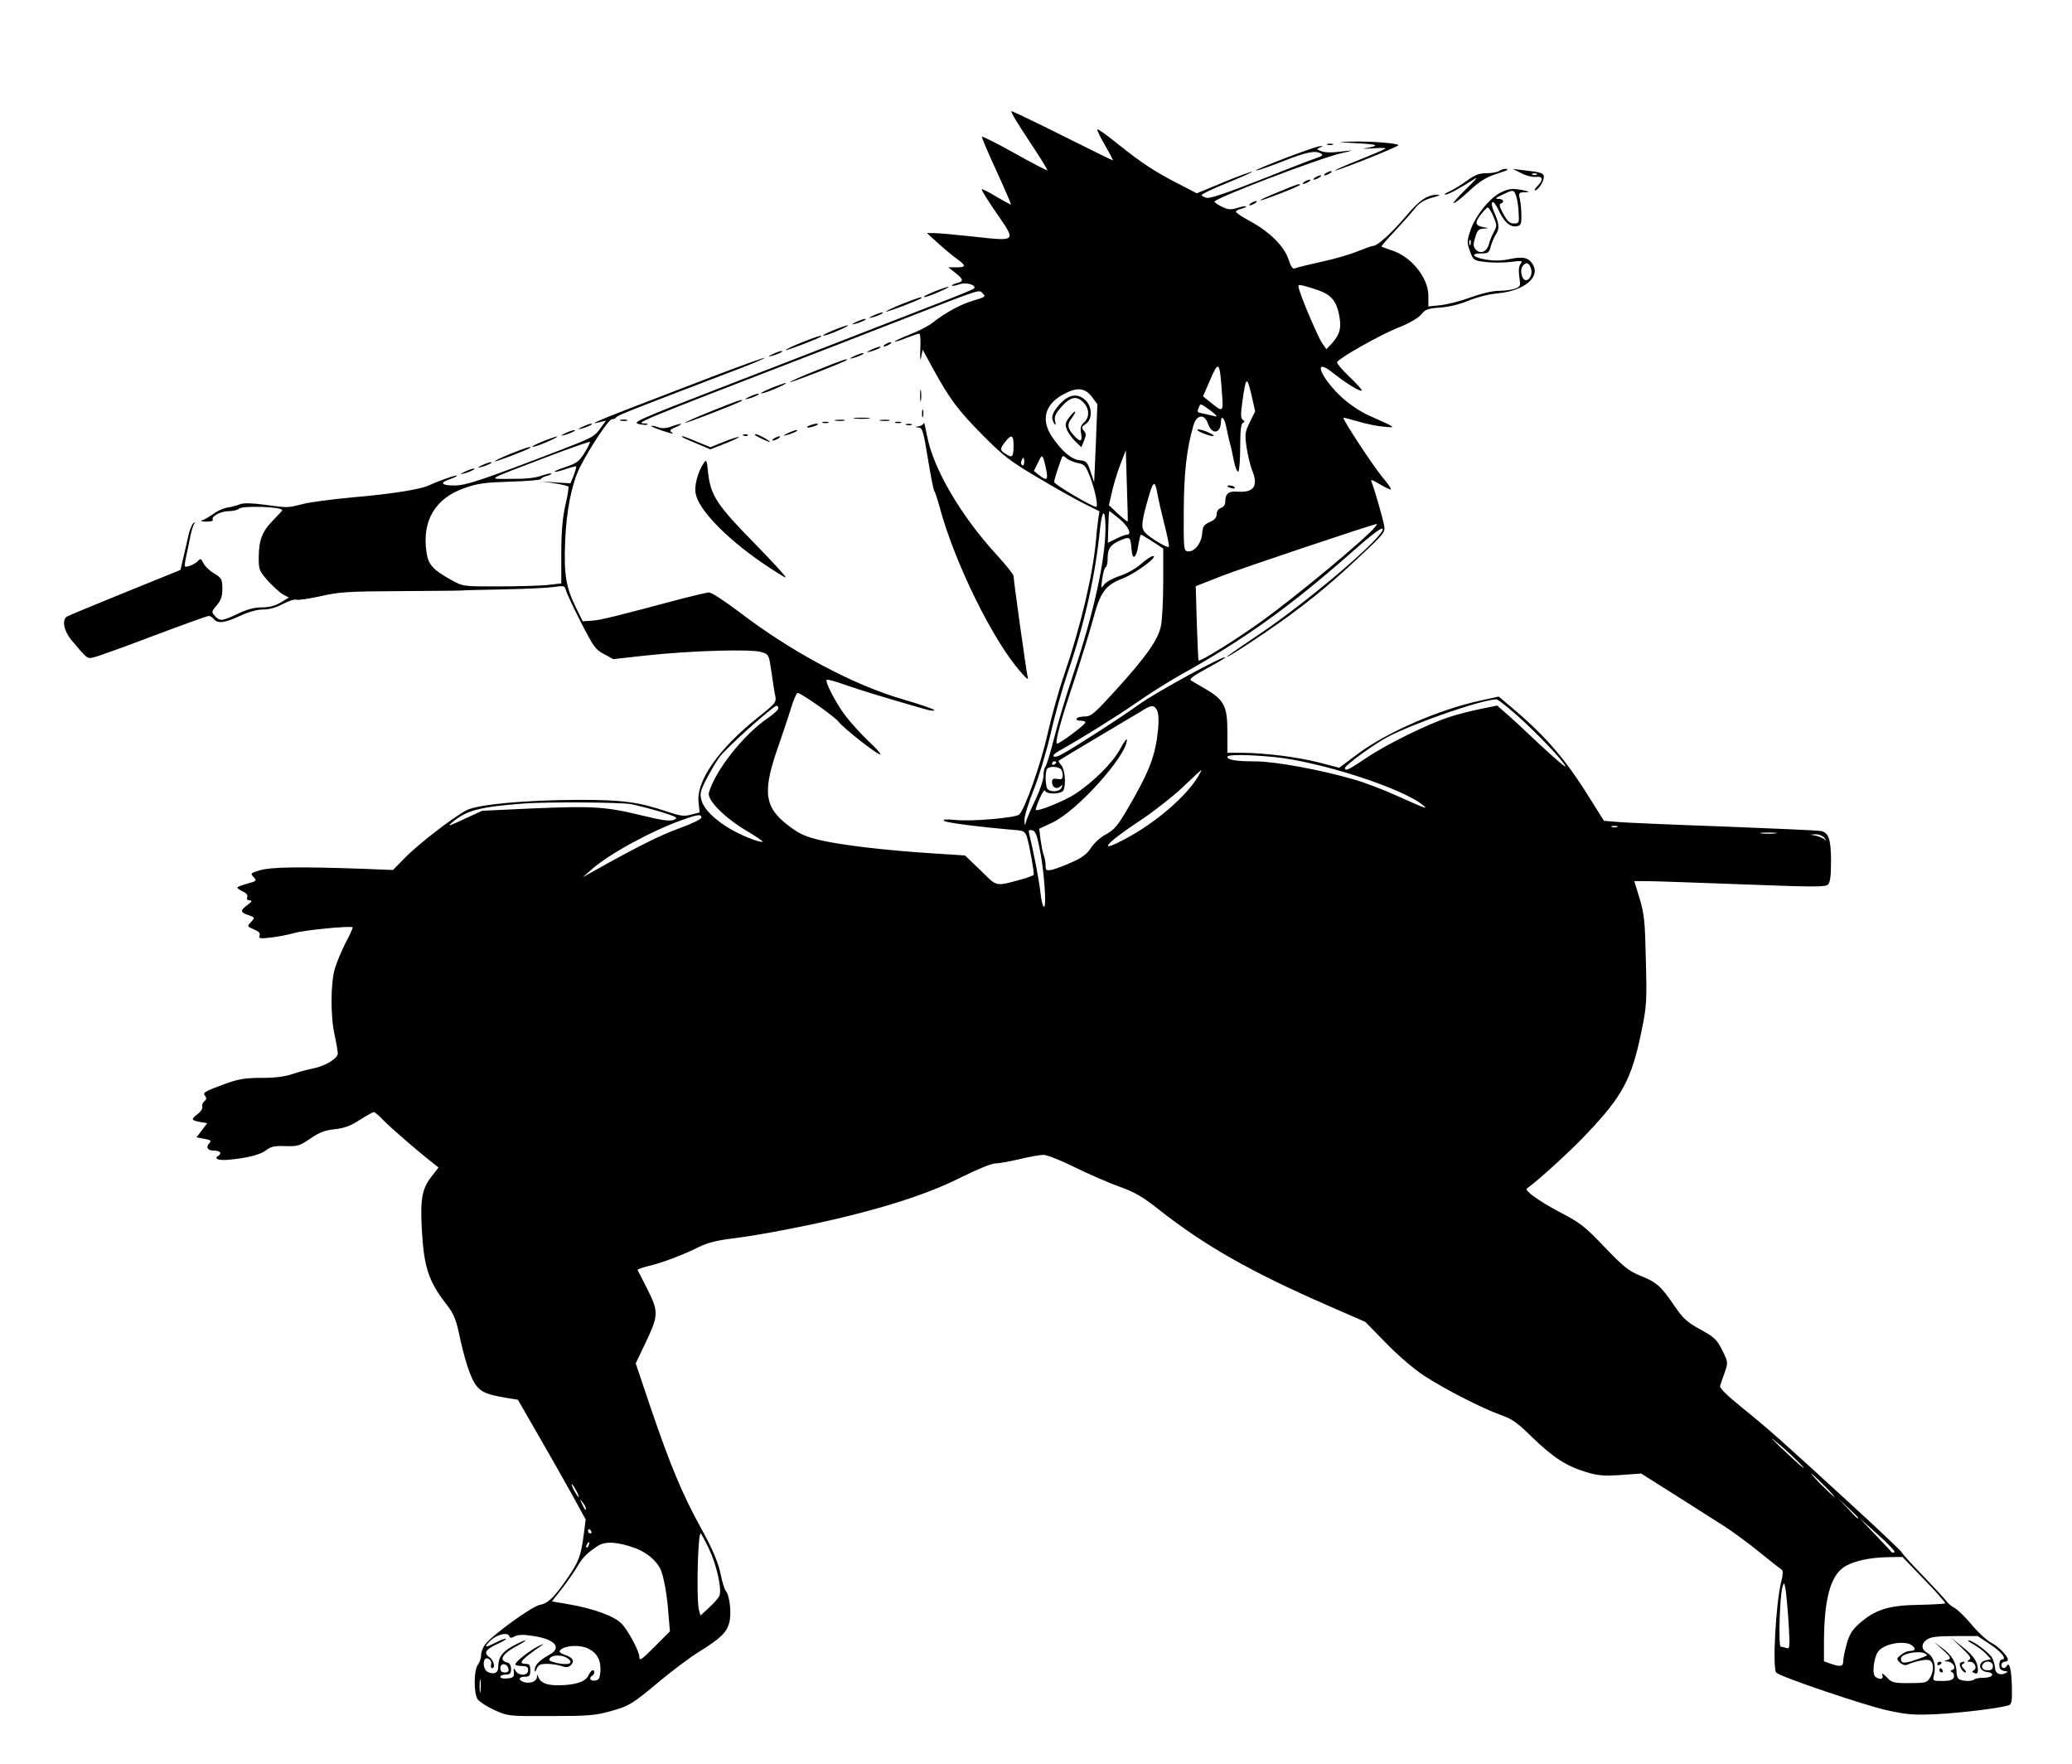 <?xml version="1.0" standalone="no"?>
<!DOCTYPE svg PUBLIC "-//W3C//DTD SVG 20010904//EN"
 "http://www.w3.org/TR/2001/REC-SVG-20010904/DTD/svg10.dtd">
<svg version="1.0" xmlns="http://www.w3.org/2000/svg"
 width="969pt" height="825pt" viewBox="0 0 969 825"
 preserveAspectRatio="xMidYMid meet">

<g transform="translate(0,825) scale(0.1,-0.1)"
fill="#000000" stroke="none">
<path d="M4811 7594 c50 -75 89 -138 87 -140 -3 -2 -72 34 -154 80 -82 46
-150 80 -152 77 -1 -4 29 -76 68 -160 39 -85 69 -155 68 -157 -2 -1 -32 15
-68 36 -35 22 -66 37 -69 35 -2 -3 29 -53 69 -111 94 -137 99 -133 -120 -109
-74 8 -151 15 -170 15 l-35 0 55 -50 c30 -27 70 -60 87 -72 42 -30 41 -38 -4
-38 l-38 0 33 -26 c39 -31 40 -40 6 -48 -15 -4 -24 -9 -22 -12 3 -2 19 1 36 7
32 11 83 -5 66 -21 -5 -4 -85 -37 -179 -73 -551 -214 -686 -267 -1036 -402
-357 -138 -384 -151 -351 -158 19 -4 37 -5 40 -2 3 3 -3 5 -13 5 -50 0 -24 11
790 325 105 40 296 115 425 165 365 142 347 137 366 118 15 -15 11 -17 -42
-33 -60 -17 -130 -55 -194 -105 -19 -15 -68 -40 -108 -55 -39 -16 -70 -30 -68
-32 2 -2 27 5 55 17 28 11 55 20 60 20 5 0 7 -33 5 -72 -2 -47 0 -60 4 -38 l7
35 49 -90 c77 -140 115 -192 232 -310 95 -96 127 -121 254 -196 80 -48 178
-103 218 -123 l74 -37 -6 -37 c-3 -20 -8 -66 -11 -102 -15 -163 -72 -402 -149
-627 -25 -72 -59 -196 -77 -275 -30 -137 -107 -355 -133 -377 -18 -15 -223
-33 -296 -25 -46 4 -62 3 -55 -4 8 -9 175 -30 344 -44 29 -3 36 -8 44 -33 13
-45 35 -169 31 -176 -2 -3 -29 -13 -61 -22 -121 -32 -107 -35 -187 43 l-73 70
-154 10 c-219 14 -420 38 -521 61 -72 17 -98 29 -150 68 -116 88 -124 160 -43
386 17 50 42 123 54 163 12 39 26 72 31 72 16 0 171 -109 191 -134 27 -34 188
-160 196 -153 3 3 -22 31 -56 62 -33 32 -82 85 -107 118 -45 60 -95 156 -88
168 2 4 41 -7 86 -23 72 -25 178 -58 371 -113 26 -8 47 -10 47 -6 0 5 -66 27
-147 51 -230 66 -523 222 -768 410 -65 49 -128 90 -139 90 -12 -1 -68 -14
-126 -29 -315 -84 -379 -100 -420 -103 l-45 -3 -32 65 c-47 96 -56 154 -50
310 6 144 31 268 68 343 48 95 135 226 151 227 9 0 18 4 20 9 3 8 95 44 591
233 59 23 105 43 103 45 -2 2 -111 -37 -242 -87 -132 -51 -309 -119 -393 -151
-153 -59 -193 -78 -137 -63 l30 7 -22 -30 c-31 -44 -36 -47 -180 -103 -377
-145 -452 -170 -507 -170 -63 0 -71 13 -19 30 19 7 33 14 31 16 -4 4 -83 -23
-132 -46 -42 -19 -177 -40 -350 -55 -99 -9 -207 -23 -240 -32 -71 -18 -66 -18
-178 -3 -61 8 -97 9 -115 2 -15 -6 -42 -13 -61 -16 -19 -3 -48 -17 -65 -30
-18 -13 -40 -26 -51 -29 -11 -3 -3 -5 18 -6 21 0 36 3 32 8 -9 16 37 41 75 41
20 0 41 5 47 11 16 16 203 10 203 -7 0 -2 -20 -24 -45 -49 -50 -51 -65 -93
-65 -176 0 -53 3 -60 44 -106 24 -26 56 -55 70 -63 l27 -14 -38 -23 c-26 -16
-54 -23 -88 -23 -35 0 -69 -9 -113 -30 -75 -35 -83 -36 -107 -10 -17 19 -16
20 9 50 20 24 26 42 26 78 -1 44 -3 49 -39 71 -22 13 -44 35 -50 48 -10 22
-13 23 -26 9 -15 -15 -54 -31 -60 -24 -2 2 0 21 5 43 5 22 14 66 20 97 6 31
16 59 21 62 5 2 4 3 -3 2 -7 -1 -18 -25 -25 -52 -6 -27 -17 -76 -25 -109 l-14
-60 -259 -105 c-143 -58 -266 -109 -272 -113 -25 -16 -14 -68 22 -111 73 -87
73 -87 102 -80 16 3 141 48 278 100 138 52 255 94 261 94 7 0 17 -7 24 -15 19
-22 51 -18 122 15 41 19 79 30 108 30 29 0 62 9 93 26 27 14 55 23 63 20 8 -3
58 4 112 16 86 20 129 23 377 24 154 1 282 2 285 3 3 1 88 3 190 5 102 2 209
7 238 11 51 7 53 7 59 -16 3 -13 35 -80 70 -149 58 -113 68 -128 107 -148 l44
-24 153 17 c213 23 495 31 540 16 35 -11 35 -12 47 -94 6 -45 14 -96 18 -112
5 -29 0 -35 -78 -97 -186 -147 -293 -300 -281 -400 l5 -47 -39 -10 c-34 -9
-50 -7 -113 14 -134 45 -206 55 -412 55 -253 -1 -470 -21 -525 -48 -61 -31
-231 -162 -291 -225 l-54 -55 -151 6 c-287 10 -420 8 -470 -7 -45 -13 -47 -15
-31 -32 16 -17 14 -19 -30 -31 -25 -7 -46 -15 -46 -18 0 -4 12 -12 26 -19 17
-7 24 -17 20 -26 -3 -10 1 -15 12 -15 13 -1 10 -6 -10 -21 -36 -26 -35 -35 4
-48 30 -11 31 -11 13 -31 -20 -22 -21 -21 17 -38 19 -8 26 -16 22 -27 -5 -13
2 -15 52 -9 33 4 82 13 109 21 47 14 265 35 274 27 2 -2 -12 -34 -32 -71 -19
-37 -42 -92 -51 -122 -20 -68 -21 -222 -1 -311 8 -36 14 -74 15 -85 0 -24 -59
-60 -116 -71 -21 -4 -63 -15 -93 -25 -37 -13 -83 -19 -147 -19 -75 0 -107 -5
-166 -26 -101 -37 -112 -43 -99 -58 8 -10 7 -17 -3 -25 -8 -7 -13 -18 -10 -26
3 -7 -6 -22 -20 -33 -34 -26 -33 -30 9 -38 l34 -6 -25 -33 -25 -33 37 -7 c27
-5 34 -9 25 -18 -20 -20 -12 -37 19 -37 30 0 40 -13 20 -25 -22 -13 2 -22 47
-18 90 8 152 24 178 45 22 17 39 21 89 19 57 -2 67 1 117 35 42 29 68 39 115
44 45 5 75 16 117 44 32 20 61 36 65 36 5 0 24 -16 43 -36 31 -33 164 -148
232 -201 l28 -22 -35 -45 c-43 -57 -51 -103 -43 -250 10 -174 32 -239 118
-349 28 -36 41 -65 54 -125 27 -128 55 -215 81 -249 25 -33 51 -44 147 -60
l49 -8 95 -165 c53 -91 124 -217 159 -280 l63 -115 -9 -70 c-13 -99 -23 -125
-70 -195 -65 -96 -96 -127 -135 -134 -37 -7 -220 -139 -255 -184 -11 -13 -20
-36 -20 -51 0 -14 -7 -35 -15 -45 -20 -26 -20 -134 -1 -162 8 -11 43 -34 78
-50 63 -28 64 -29 263 -28 176 0 209 3 278 22 92 26 100 31 237 145 58 48 139
109 180 134 98 61 128 89 140 134 12 42 3 127 -15 149 -7 8 -17 42 -24 75 -10
55 -40 125 -90 215 -91 164 -146 298 -239 570 l-69 205 43 90 c64 134 65 150
13 254 -24 47 -45 89 -47 92 -2 4 21 12 50 19 67 16 162 52 236 89 41 20 85
31 156 40 126 15 371 62 551 107 224 56 390 113 524 181 72 36 139 63 156 63
16 0 67 9 113 20 46 11 96 20 112 20 16 0 83 -26 148 -59 66 -32 160 -73 208
-90 72 -26 108 -47 184 -107 211 -167 435 -294 791 -449 l174 -76 97 -99 c58
-60 131 -122 180 -154 99 -64 269 -151 356 -182 52 -18 78 -36 145 -102 99
-96 160 -136 251 -164 58 -18 84 -20 165 -15 l96 7 160 -101 c88 -56 189 -120
225 -143 36 -22 110 -77 165 -121 54 -44 104 -83 109 -86 5 -4 4 -26 -4 -55
-25 -99 -42 -406 -23 -425 20 -20 410 -152 518 -176 96 -21 126 -23 235 -18
112 6 286 27 333 41 14 4 17 17 16 77 -1 82 -11 129 -23 109 -10 -17 -26 -15
-26 3 0 8 7 15 15 15 8 0 15 4 15 9 0 18 -43 62 -78 80 -21 11 -62 49 -92 85
-30 36 -66 71 -80 78 -14 7 -31 22 -39 33 -8 11 -56 63 -106 115 -51 52 -96
102 -101 111 -5 9 -114 112 -243 230 -325 298 -371 339 -499 443 -76 61 -111
96 -108 106 3 8 12 36 22 63 16 47 16 47 -12 104 -26 51 -37 61 -103 97 -63
35 -80 51 -121 111 -62 91 -83 110 -159 140 -54 22 -79 42 -167 134 -94 98
-114 114 -213 165 -94 50 -164 100 -150 109 50 35 204 175 280 256 168 177
210 256 256 481 24 116 25 139 20 330 -4 181 -7 215 -29 288 l-25 82 56 0 c31
0 231 -7 446 -15 342 -13 391 -13 404 -1 10 11 14 39 14 109 0 101 -11 134
-46 141 -12 3 -213 12 -447 21 -234 8 -457 18 -497 21 l-72 6 -66 105 c-120
193 -213 299 -393 448 l-33 28 -82 -18 c-196 -42 -440 -148 -577 -250 l-87
-65 -96 25 c-102 26 -257 45 -363 45 l-64 0 0 99 c0 118 -15 148 -100 198 -30
18 -62 36 -70 41 -10 6 8 21 73 56 48 26 87 49 87 52 0 14 -323 -162 -405
-221 -90 -65 -303 -202 -363 -234 -37 -20 -50 -5 -14 15 120 68 268 160 365
227 61 43 153 100 202 128 301 167 517 321 809 579 88 78 138 115 142 108 18
-28 -341 -335 -576 -493 -80 -54 -147 -100 -150 -103 -17 -17 63 33 175 109
169 115 292 213 442 355 117 109 122 116 116 147 -7 37 -46 173 -58 201 -7 16
-1 15 39 -9 26 -15 49 -26 51 -23 2 2 -16 29 -41 58 -45 55 -187 271 -181 276
2 2 31 -6 66 -16 35 -11 88 -22 119 -25 65 -6 66 -7 -68 53 -38 17 -90 52
-125 84 -102 95 -138 192 -42 115 57 -46 128 -90 135 -83 3 3 -23 32 -58 65
-34 32 -60 63 -57 68 13 21 198 125 281 159 55 21 97 46 112 63 20 25 32 29
91 33 42 3 93 16 133 33 39 16 95 30 140 34 116 12 191 73 161 130 -20 36 -45
43 -109 30 -40 -9 -76 -9 -112 -3 -62 10 -77 29 -23 29 33 0 37 3 45 34 5 18
16 44 25 57 17 26 14 49 -11 106 -9 21 -12 39 -6 43 5 3 17 -14 28 -37 24 -54
53 -81 84 -76 20 3 23 8 23 48 0 25 -3 60 -7 78 -7 31 -6 32 25 33 26 1 22 3
-18 11 -42 7 -58 6 -92 -10 -53 -23 -124 -111 -147 -181 -16 -50 -16 -57 -1
-97 15 -41 17 -42 71 -49 31 -4 84 -4 117 0 55 7 60 6 49 -8 -9 -11 -11 -30
-7 -61 7 -43 6 -46 -20 -56 -14 -5 -48 -10 -75 -10 -29 0 -81 -12 -131 -30
-45 -17 -108 -33 -141 -37 l-58 -6 0 50 c0 85 -81 184 -173 213 -23 8 -44 15
-46 17 -2 2 25 33 60 70 35 38 78 85 94 106 22 28 43 41 80 52 28 7 43 14 35
14 -51 3 -89 -21 -154 -99 -68 -80 -134 -140 -155 -140 -6 0 -39 -12 -74 -26
-34 -14 -109 -36 -167 -48 -58 -13 -112 -26 -121 -30 -14 -6 -20 3 -34 43 -20
61 -91 130 -183 179 -34 18 -62 37 -62 42 0 4 12 11 26 14 15 4 24 9 22 11 -2
2 -21 -1 -41 -7 -31 -10 -43 -9 -72 5 -19 9 -35 20 -35 24 0 16 495 205 595
227 52 12 57 14 20 10 -65 -9 -99 -9 -121 1 -18 7 -18 8 1 16 16 7 14 8 -9 4
-38 -8 -297 -107 -292 -112 2 -3 57 16 121 41 116 46 157 54 184 37 10 -6 3
-12 -25 -21 -22 -7 -140 -53 -263 -102 -152 -60 -232 -87 -248 -83 -13 3 -23
9 -23 13 0 5 54 30 120 57 66 27 118 50 116 52 -2 2 -61 -19 -131 -48 l-128
-53 -83 43 c-109 55 -180 102 -288 189 -49 40 -92 70 -94 67 -3 -2 13 -36 36
-75 22 -38 39 -70 36 -70 -2 0 -108 52 -234 115 -126 63 -234 115 -240 115 -6
0 31 -61 81 -136z m2279 -259 c5 -13 11 -48 12 -77 3 -50 2 -53 -22 -53 -19 0
-30 10 -49 44 -17 30 -21 46 -13 49 20 6 13 22 -10 22 -18 0 -14 5 17 19 52
25 54 25 65 -4z m-106 -97 c17 -40 17 -45 2 -73 -9 -16 -20 -43 -24 -60 -10
-34 -41 -45 -62 -20 -10 12 -11 24 -1 55 10 33 16 40 39 41 27 2 27 2 2 6 -41
8 -45 20 -16 58 15 19 30 35 34 35 4 0 16 -19 26 -42z m-107 -130 c-3 -8 -6
-5 -6 6 -1 11 2 17 5 13 3 -3 4 -12 1 -19z m282 -110 c10 -26 -3 -58 -23 -58
-19 0 -30 48 -15 66 16 20 28 17 38 -8z m-994 -105 c57 -20 83 -48 96 -108 14
-64 7 -95 -29 -137 l-29 -31 -20 29 c-18 26 -91 195 -108 252 -6 21 -4 22 22
16 15 -4 46 -13 68 -21z m-451 -471 c8 -104 8 -103 -58 -49 l-30 24 34 78 c39
90 44 86 54 -53z m131 -146 c-23 -47 -24 -56 -15 -119 6 -37 17 -84 25 -104
31 -75 10 -107 -66 -102 -43 4 -59 -9 -59 -48 0 -13 -8 -24 -20 -28 -12 -4
-20 -15 -20 -29 0 -16 -10 -27 -32 -37 -28 -12 -33 -20 -36 -54 -4 -47 -37
-87 -67 -83 -19 3 -20 9 -19 188 1 179 13 291 46 403 15 49 51 53 67 7 18 -54
60 -49 61 8 0 35 18 16 25 -26 4 -20 11 -50 15 -67 5 -16 14 -56 20 -88 6 -31
16 -55 21 -52 5 4 9 55 9 115 0 77 4 110 13 113 9 4 9 7 -1 14 -10 8 -10 25
-2 84 17 119 21 123 42 35 l18 -79 -25 -51z m-739 119 l26 -35 -7 -182 -8
-183 -17 50 c-15 46 -20 50 -51 53 -39 4 -84 43 -130 111 -51 78 -33 148 50
195 66 37 104 34 137 -9z m557 -66 c23 -17 33 -29 22 -26 -11 3 -35 8 -52 12
-36 7 -36 7 -27 29 8 21 7 21 57 -15z m-923 -162 c0 -54 -6 -60 -36 -40 -29
19 -29 23 -3 57 29 37 39 33 39 -17z m-2006 -34 c-25 -40 -37 -49 -87 -66 -32
-10 -56 -21 -54 -23 2 -2 25 3 51 12 26 9 49 15 51 13 1 -2 -4 -21 -12 -42
l-15 -37 -67 4 -66 5 59 -9 c32 -5 61 -12 64 -15 3 -2 -3 -42 -14 -87 -13 -60
-19 -122 -19 -225 l0 -141 -70 -8 c-38 -3 -142 -6 -230 -6 -160 0 -160 0 -216
31 -83 46 -106 71 -114 126 -23 148 39 254 175 302 64 23 96 27 218 31 78 2
142 8 142 12 0 4 12 11 26 14 15 4 24 9 22 12 -3 2 -24 -3 -48 -11 -27 -10
-77 -15 -139 -14 -112 0 -132 -12 169 103 107 41 197 72 199 70 2 -2 -9 -25
-25 -51z m2540 -321 c-2 -2 -22 14 -46 36 l-42 40 16 69 c9 38 27 96 40 128
l23 60 5 -165 c3 -91 5 -167 4 -168z m-380 236 c8 -43 -1 -47 -35 -19 l-24 19
19 38 c16 34 19 37 26 19 4 -11 10 -37 14 -57z m146 37 c33 -6 37 -12 59 -68
24 -64 38 -137 27 -137 -18 0 -196 105 -196 116 0 10 13 52 35 113 5 11 8 11
23 -2 9 -8 33 -18 52 -22z m-250 4 c0 -11 -4 -18 -10 -14 -5 3 -7 12 -3 20 7
21 13 19 13 -6z m624 -154 c4 -22 18 -84 32 -139 14 -54 23 -100 20 -103 -6
-7 -90 43 -111 67 -20 22 -17 50 17 168 22 76 30 78 42 7z m-178 -112 c41 -34
59 -73 34 -73 -6 0 -29 -8 -50 -19 l-39 -19 2 74 c1 41 3 74 5 74 2 0 23 -17
48 -37z m-66 -40 c0 -149 -55 -401 -150 -683 -32 -96 -73 -231 -90 -300 -17
-69 -36 -129 -41 -135 -5 -5 -9 -24 -9 -43 0 -18 -17 -68 -37 -110 -20 -42
-40 -88 -44 -102 -6 -23 -7 -23 -8 7 0 17 19 81 44 142 25 63 59 177 79 263
19 84 55 212 80 285 79 230 129 452 151 676 4 37 11 67 16 67 5 0 9 -30 9 -67z
m1260 2 c-46 -56 -369 -324 -526 -437 -122 -88 -292 -194 -299 -186 -1 2 -5
80 -8 175 l-5 172 122 48 c90 35 700 240 725 243 2 0 -2 -7 -9 -15z m-1040
-67 l50 -33 0 -157 c0 -86 -5 -179 -11 -206 -13 -64 -70 -144 -211 -299 -99
-109 -115 -123 -144 -123 -18 0 -36 -4 -39 -10 -4 -6 5 -10 20 -10 14 0 23 -4
20 -10 -11 -18 -126 -102 -132 -97 -9 10 16 103 83 302 34 105 73 231 86 280
33 125 57 159 138 190 62 24 170 105 142 105 -8 0 -33 -17 -57 -38 -25 -22
-67 -45 -99 -55 -30 -10 -63 -28 -72 -40 -15 -21 -16 -20 -9 28 4 28 11 52 16
53 5 2 9 20 9 41 0 46 14 66 63 86 42 17 44 15 49 -45 4 -52 22 -41 31 18 5
29 10 52 13 52 2 0 27 -15 54 -32z m1708 -816 c99 -89 205 -201 223 -234 7
-13 -46 32 -117 98 -71 67 -145 136 -166 153 l-36 32 -79 -16 c-43 -9 -107
-25 -143 -37 -100 -32 -295 -128 -389 -191 -84 -57 -101 -65 -101 -48 0 13
144 117 203 147 134 68 432 171 505 174 7 0 52 -35 100 -78z m-3458 36 c0 -7
-23 -28 -51 -47 -112 -76 -245 -245 -274 -348 -9 -33 73 -116 175 -177 45 -26
79 -50 77 -52 -2 -2 -22 2 -44 10 -121 43 -225 122 -242 183 -9 31 -6 44 21
97 17 33 45 81 62 105 29 41 252 241 268 241 5 0 8 -6 8 -12z m1771 -9 c7 -14
9 -45 5 -89 -13 -127 -40 -197 -148 -381 -41 -70 -59 -90 -95 -110 -26 -13
-56 -41 -70 -62 -18 -29 -41 -47 -89 -68 -36 -17 -78 -32 -95 -36 -26 -5 -29
-3 -29 20 0 14 -4 36 -9 49 -5 13 -11 46 -15 73 l-6 50 62 29 c117 55 349 314
348 387 0 8 -15 -12 -32 -44 -34 -63 -122 -151 -209 -209 -51 -33 -176 -84
-185 -75 -2 2 6 26 18 53 11 27 23 43 25 37 7 -19 79 -17 87 3 12 31 6 97 -11
116 -9 10 -14 20 -12 21 2 2 78 48 169 102 91 54 185 110 210 125 55 35 66 36
81 9z m550 -219 c216 -22 599 -146 694 -225 26 -21 14 -17 -122 44 -61 28
-151 62 -200 76 -153 45 -371 85 -463 85 -90 0 -130 7 -130 21 0 12 95 11 221
-1z m-1021 -24 c0 -3 -4 -8 -10 -11 -5 -3 -10 -1 -10 4 0 6 5 11 10 11 6 0 10
-2 10 -4z m18 -30 c7 -4 12 -18 12 -30 0 -19 -4 -22 -25 -18 -20 3 -25 0 -25
-16 0 -24 23 -35 39 -19 9 9 11 8 6 -5 -9 -23 -60 -24 -69 -2 -7 19 -8 68 -1
86 6 14 43 17 63 4z m645 -37 c-54 -91 -197 -215 -336 -289 -140 -76 -101 -26
66 84 62 41 150 110 197 154 47 45 86 81 88 82 2 0 -5 -14 -15 -31z m-2652
-129 c30 -6 92 -22 139 -36 76 -24 83 -28 62 -37 -18 -8 -51 -4 -150 20 -167
41 -228 45 -510 33 l-237 -11 -85 -39 c-72 -34 -80 -36 -55 -15 67 56 126 72
335 88 108 8 452 6 501 -3z m329 -63 c0 -7 -45 -29 -103 -50 -89 -32 -201 -88
-402 -201 l-50 -28 40 35 c81 73 280 181 425 233 77 27 90 28 90 11z m4283
-44 c-7 -2 -19 -2 -25 0 -7 3 -2 5 12 5 14 0 19 -2 13 -5z m-2702 -96 c21 -99
35 -277 21 -277 -5 0 -12 29 -16 64 -6 57 -31 187 -51 269 -7 25 -5 28 11 25
15 -2 23 -20 35 -81z m3442 66 c-18 -2 -48 -2 -65 0 -18 2 -4 4 32 4 36 0 50
-2 33 -4z m228 -20 c12 -16 12 -17 -1 -6 -8 6 -26 13 -40 16 l-25 4 26 2 c15
0 33 -7 40 -16z m-106 -2934 c22 -24 6 -13 -35 25 -109 101 -134 127 -65 69
33 -28 78 -71 100 -94z m105 -94 c30 -30 52 -55 49 -55 -2 0 -29 25 -59 55
-30 30 -52 55 -49 55 2 0 29 -25 59 -55z m-5835 -25 c9 -16 13 -30 11 -30 -3
0 -12 14 -21 30 -9 17 -13 30 -11 30 3 0 12 -13 21 -30z m45 -84 c0 -12 -5 -7
-19 24 -11 24 -11 24 3 6 9 -11 16 -24 16 -30z m5950 -43 c0 -8 -9 0 -50 45
l-45 47 48 -45 c26 -24 47 -45 47 -47z m170 -161 c-6 -2 -12 -2 -13 0 -1 2
-36 39 -77 82 l-75 79 88 -79 c48 -43 83 -80 77 -82z m-6095 98 c3 -5 1 -10
-4 -10 -6 0 -11 5 -11 10 0 6 2 10 4 10 3 0 8 -4 11 -10z m551 -83 c35 -74 60
-183 49 -217 -3 -10 -25 -35 -48 -56 l-41 -38 -7 25 c-13 47 -6 359 8 359 2 0
20 -33 39 -73z m-563 18 c-3 -9 -8 -14 -10 -11 -3 3 -2 9 2 15 9 16 15 13 8
-4z m221 -15 c51 -20 93 -55 114 -95 15 -32 32 -120 38 -211 l7 -82 -66 -66
c-68 -69 -77 -74 -77 -53 0 25 -52 123 -83 155 -35 36 -132 71 -254 92 l-72
12 48 61 c26 34 58 80 71 102 24 42 45 63 95 96 36 24 95 20 179 -11z m6025
-146 c57 -58 100 -108 98 -111 -3 -2 -59 -6 -124 -7 -139 -2 -203 -22 -276
-86 -35 -31 -48 -51 -61 -98 -9 -32 -16 -68 -16 -80 0 -25 -13 -27 -59 -11
l-31 11 0 91 c1 195 29 304 91 348 40 28 121 47 210 48 l66 1 102 -106z m-634
-208 c6 -108 5 -118 -10 -112 -9 3 -21 6 -27 6 -12 0 -5 238 8 280 7 23 9 22
15 -15 3 -22 10 -93 14 -159z m-5983 -57 c3 -9 9 -9 26 0 16 8 39 9 89 1 101
-16 132 -55 71 -88 -44 -24 -68 -49 -67 -69 0 -14 2 -13 9 5 8 18 17 22 49 22
22 0 52 -5 67 -10 19 -7 30 -7 40 1 23 19 16 37 -21 50 -28 10 -33 16 -23 25
23 21 90 24 128 6 43 -21 61 -55 58 -107 -3 -33 -7 -41 -25 -43 -23 -3 -31 12
-13 23 12 8 13 25 2 25 -5 0 -14 -11 -20 -24 -13 -30 -64 -46 -143 -46 -55 0
-82 12 -92 40 -4 12 -6 12 -6 -2 -1 -20 -33 -32 -61 -23 -28 9 -25 25 5 25 21
0 25 5 25 30 0 23 -4 30 -20 30 -41 0 -23 20 76 88 11 7 3 5 -16 -4 -41 -20
-110 -74 -110 -86 0 -4 14 -8 30 -8 23 0 30 -4 30 -20 0 -26 -44 -28 -59 -2
-9 15 -10 13 -8 -8 2 -21 -3 -25 -30 -28 -19 -2 -33 1 -33 7 0 6 11 11 25 11
20 0 25 5 25 26 0 17 -6 28 -20 31 -40 11 -18 43 55 81 22 12 36 21 31 22 -4
0 -31 -12 -58 -27 -50 -27 -68 -53 -68 -98 0 -26 -16 -35 -44 -25 -19 6 -29
34 -21 57 7 20 37 3 32 -18 -3 -11 -1 -19 4 -19 18 0 8 38 -13 52 -28 19 -16
37 42 63 22 10 38 20 36 22 -2 3 -22 -5 -45 -16 -51 -26 -59 -26 -35 0 31 35
88 51 96 28z m6927 -39 c54 -36 79 -70 51 -70 -5 0 -10 -11 -10 -24 0 -18 6
-26 23 -29 19 -3 20 -4 5 -11 -26 -12 -48 0 -48 26 -1 13 -7 34 -14 47 -13 24
-91 81 -110 81 -6 -1 5 -9 24 -19 19 -11 45 -30 58 -44 l23 -25 -26 -6 c-37
-10 -31 -50 8 -54 40 -5 27 -27 -16 -27 -19 0 -39 -3 -43 -7 -9 -10 -46 -10
-68 -2 -10 4 -16 18 -16 36 0 42 -23 81 -67 112 l-38 28 38 -34 c42 -37 45
-45 20 -51 -13 -4 -12 -5 5 -6 25 -1 43 -32 23 -39 -11 -4 -11 -6 -1 -12 7 -4
10 -15 7 -24 -5 -11 -19 -16 -52 -16 -47 0 -47 0 -40 30 10 44 -3 85 -30 100
-31 17 -32 44 -3 64 17 12 49 16 130 16 l107 0 60 -40z m-367 -4 c20 -14 14
-26 -13 -26 -9 0 -27 -8 -39 -18 -21 -17 -22 -19 -5 -36 11 -10 24 -14 34 -10
39 17 89 27 104 21 22 -8 22 -55 1 -85 -13 -20 -24 -22 -95 -22 -74 0 -82 2
-106 28 -17 17 -24 21 -20 10 7 -20 -9 -24 -32 -9 -18 12 -8 97 16 123 31 34
123 49 155 24z m67 -42 c6 -5 3 -7 -53 -26 -52 -18 -66 -16 -66 7 0 25 98 41
119 19z m-6353 -19 c29 -22 3 -33 -51 -21 -34 8 -42 13 -33 23 14 17 60 16 84
-2z m6664 -35 c0 -15 -7 -20 -25 -20 -24 0 -34 18 -18 33 15 15 43 7 43 -13z
m-6942 -13 c2 -12 -3 -17 -17 -17 -15 0 -21 6 -21 21 0 25 33 22 38 -4z m-131
-104 c-2 -16 -4 -5 -4 22 0 28 2 40 4 28 2 -13 2 -35 0 -50z"/>
<path d="M5600 6240 c0 -9 69 -34 76 -28 2 3 -14 12 -36 21 -22 8 -40 12 -40
7z"/>
<path d="M5740 5976 c0 -2 9 -6 20 -9 11 -3 18 -1 14 4 -5 9 -34 13 -34 5z"/>
<path d="M4956 6360 c-37 -41 -43 -64 -26 -90 8 -11 9 -8 4 12 -4 21 2 34 31
67 43 47 71 52 103 18 27 -29 28 -68 2 -92 -16 -14 -19 -26 -14 -52 7 -39 -4
-42 -33 -10 -31 34 -34 53 -11 82 11 14 18 28 16 30 -2 3 -15 -9 -27 -26 -20
-26 -21 -34 -11 -59 6 -15 24 -40 39 -54 l28 -27 13 31 c10 25 10 33 -1 46
-12 15 -11 19 9 32 31 20 31 80 -1 110 -37 35 -78 29 -121 -18z"/>
<path d="M9174 545 c39 -37 47 -48 35 -56 -11 -7 -11 -9 4 -9 22 0 35 -29 18
-40 -10 -5 -9 -9 3 -13 11 -5 16 -1 16 13 0 38 -19 68 -72 109 l-53 43 49 -47z"/>
<path d="M9060 469 c0 -5 5 -7 10 -4 6 3 10 8 10 11 0 2 -4 4 -10 4 -5 0 -10
-5 -10 -11z"/>
<path d="M9167 474 c-8 -9 11 -44 24 -44 6 0 3 7 -6 16 -13 14 -14 19 -3 25 7
5 8 9 2 9 -6 0 -14 -3 -17 -6z"/>
<path d="M9070 440 c0 -5 5 -10 11 -10 5 0 7 5 4 10 -3 6 -8 10 -11 10 -2 0
-4 -4 -4 -10z"/>
<path d="M6350 7580 c98 -5 106 -11 30 -24 -14 -2 3 -2 38 0 34 3 62 3 62 0 0
-2 -54 -26 -120 -52 -66 -26 -118 -49 -116 -51 5 -5 296 111 296 118 0 9 -125
19 -215 17 -80 -2 -80 -2 25 -8z"/>
<path d="M6208 7573 c6 -2 18 -2 25 0 6 3 1 5 -13 5 -14 0 -19 -2 -12 -5z"/>
<path d="M7010 7450 c-8 -5 -35 -10 -59 -10 -34 0 -54 -8 -91 -35 -26 -19 -63
-42 -81 -50 -19 -8 -27 -14 -19 -15 13 0 68 30 140 76 14 9 -6 -14 -44 -50
-37 -36 -63 -66 -58 -66 6 0 40 26 74 58 47 44 78 63 121 77 31 10 57 19 57
21 0 8 -25 4 -40 -6z"/>
<path d="M7115 7440 c22 -12 52 -19 68 -17 33 4 36 -14 7 -43 -11 -11 -16 -20
-11 -20 14 0 41 41 41 62 0 19 -13 23 -95 32 l-50 6 40 -20z m72 -6 c-3 -3
-12 -4 -19 -1 -8 3 -5 6 6 6 11 1 17 -2 13 -5z"/>
<path d="M6200 7440 c-8 -5 -10 -10 -5 -10 6 0 17 5 25 10 8 5 11 10 5 10 -5
0 -17 -5 -25 -10z"/>
<path d="M6150 7420 c-8 -5 -10 -10 -5 -10 6 0 17 5 25 10 8 5 11 10 5 10 -5
0 -17 -5 -25 -10z"/>
<path d="M6100 7400 c-8 -5 -10 -10 -5 -10 6 0 17 5 25 10 8 5 11 10 5 10 -5
0 -17 -5 -25 -10z"/>
<path d="M5978 7352 c-49 -19 -86 -37 -84 -39 4 -4 186 67 186 73 0 7 -14 3
-102 -34z"/>
<path d="M5850 7300 c-8 -5 -10 -10 -5 -10 6 0 17 5 25 10 8 5 11 10 5 10 -5
0 -17 -5 -25 -10z"/>
<path d="M4375 6889 c-54 -22 -75 -36 -35 -24 37 12 107 44 95 44 -5 0 -32 -9
-60 -20z"/>
<path d="M4217 6828 c-42 -17 -75 -33 -73 -35 3 -4 157 55 165 63 10 10 -19 1
-92 -28z"/>
<path d="M4085 6775 c-25 -12 -26 -14 -5 -9 28 7 60 23 45 23 -5 0 -23 -6 -40
-14z"/>
<path d="M4005 6745 c-25 -12 -26 -14 -5 -9 28 7 60 23 45 23 -5 0 -23 -6 -40
-14z"/>
<path d="M3905 6709 c-54 -22 -75 -36 -35 -24 37 12 107 44 95 44 -5 0 -32 -9
-60 -20z"/>
<path d="M3747 6648 c-42 -17 -75 -33 -73 -35 3 -4 157 55 165 63 10 10 -19 1
-92 -28z"/>
<path d="M4140 6640 c-8 -5 -10 -10 -5 -10 6 0 17 5 25 10 8 5 11 10 5 10 -5
0 -17 -5 -25 -10z"/>
<path d="M4075 6615 c-25 -12 -26 -14 -5 -9 28 7 60 23 45 23 -5 0 -23 -6 -40
-14z"/>
<path d="M3615 6595 c-25 -12 -26 -14 -5 -9 28 7 60 23 45 23 -5 0 -23 -6 -40
-14z"/>
<path d="M3995 6585 c-25 -12 -26 -14 -5 -9 28 7 60 23 45 23 -5 0 -23 -6 -40
-14z"/>
<path d="M3818 6518 c-71 -28 -126 -53 -124 -55 3 -4 257 95 265 103 11 11
-25 -1 -141 -48z"/>
<path d="M3615 6439 c-54 -22 -75 -36 -35 -24 37 12 107 44 95 44 -5 0 -32 -9
-60 -20z"/>
<path d="M4303 6400 c0 -25 2 -35 4 -22 2 12 2 32 0 45 -2 12 -4 2 -4 -23z"/>
<path d="M3505 6395 c-25 -12 -26 -14 -5 -9 28 7 60 23 45 23 -5 0 -23 -6 -40
-14z"/>
<path d="M3328 6328 c-71 -28 -126 -53 -124 -55 3 -4 257 95 265 103 11 11
-25 -1 -141 -48z"/>
<path d="M4312 6315 c0 -16 2 -22 5 -12 2 9 2 23 0 30 -3 6 -5 -1 -5 -18z"/>
<path d="M3998 6293 c17 -2 47 -2 65 0 17 2 3 4 -33 4 -36 0 -50 -2 -32 -4z"/>
<path d="M2903 6283 c9 -2 23 -2 30 0 6 3 -1 5 -18 5 -16 0 -22 -2 -12 -5z"/>
<path d="M3908 6283 c12 -2 30 -2 40 0 9 3 -1 5 -23 4 -22 0 -30 -2 -17 -4z"/>
<path d="M4118 6283 c12 -2 30 -2 40 0 9 3 -1 5 -23 4 -22 0 -30 -2 -17 -4z"/>
<path d="M3848 6273 c6 -2 18 -2 25 0 6 3 1 5 -13 5 -14 0 -19 -2 -12 -5z"/>
<path d="M4188 6273 c6 -2 18 -2 25 0 6 3 1 5 -13 5 -14 0 -19 -2 -12 -5z"/>
<path d="M4321 6273 c-1 -6 -11 -14 -23 -16 -21 -4 -21 -4 -3 -6 19 -1 23 -15
44 -143 13 -79 26 -147 30 -153 4 -5 15 -39 25 -75 72 -266 252 -630 382 -775
31 -35 35 -37 29 -15 -6 27 -65 447 -65 467 0 7 -36 52 -80 100 -166 181 -294
399 -324 553 -8 41 -15 70 -15 63z"/>
<path d="M2725 6255 c-25 -12 -26 -14 -5 -9 28 7 60 23 45 23 -5 0 -23 -6 -40
-14z"/>
<path d="M3140 6256 c-22 -9 -43 -10 -58 -5 -13 5 -29 9 -35 8 -12 0 37 -20
83 -33 18 -5 21 -5 11 3 -12 7 -8 13 20 24 42 19 27 20 -21 3z"/>
<path d="M3785 6260 c-13 -5 -14 -9 -5 -9 8 0 24 4 35 9 13 5 14 9 5 9 -8 0
-24 -4 -35 -9z"/>
<path d="M4238 6263 c6 -2 18 -2 25 0 6 3 1 5 -13 5 -14 0 -19 -2 -12 -5z"/>
<path d="M2645 6225 c-25 -12 -26 -14 -5 -9 28 7 60 23 45 23 -5 0 -23 -6 -40
-14z"/>
<path d="M3685 6225 c-25 -12 -26 -14 -5 -9 28 7 60 23 45 23 -5 0 -23 -6 -40
-14z"/>
<path d="M3478 6213 c7 -3 16 -2 19 1 4 3 -2 6 -13 5 -11 0 -14 -3 -6 -6z"/>
<path d="M3531 6216 c10 -9 69 -36 69 -32 0 6 -55 36 -66 36 -4 0 -5 -2 -3 -4z"/>
<path d="M2545 6189 c-54 -22 -75 -36 -35 -24 37 12 107 44 95 44 -5 0 -32 -9
-60 -20z"/>
<path d="M3191 6206 c2 -2 33 -16 67 -30 l64 -27 69 27 c38 15 67 29 65 31 -2
2 -33 -8 -69 -22 l-65 -26 -61 25 c-56 24 -80 32 -70 22z"/>
<path d="M3620 6200 c-8 -5 -10 -10 -5 -10 6 0 17 5 25 10 8 5 11 10 5 10 -5
0 -17 -5 -25 -10z"/>
<path d="M2387 6128 c-42 -17 -75 -33 -73 -35 3 -4 157 55 165 63 10 10 -19 1
-92 -28z"/>
<path d="M3288 6080 c-25 -40 -41 -99 -35 -136 12 -74 137 -205 309 -324 56
-38 106 -70 112 -70 6 0 -59 71 -144 158 -175 178 -206 224 -218 328 -7 68 -8
69 -24 44z"/>
<path d="M2255 6075 c-25 -12 -26 -14 -5 -9 28 7 60 23 45 23 -5 0 -23 -6 -40
-14z"/>
<path d="M2175 6045 c-25 -12 -26 -14 -5 -9 28 7 60 23 45 23 -5 0 -23 -6 -40
-14z"/>
</g>
</svg>
